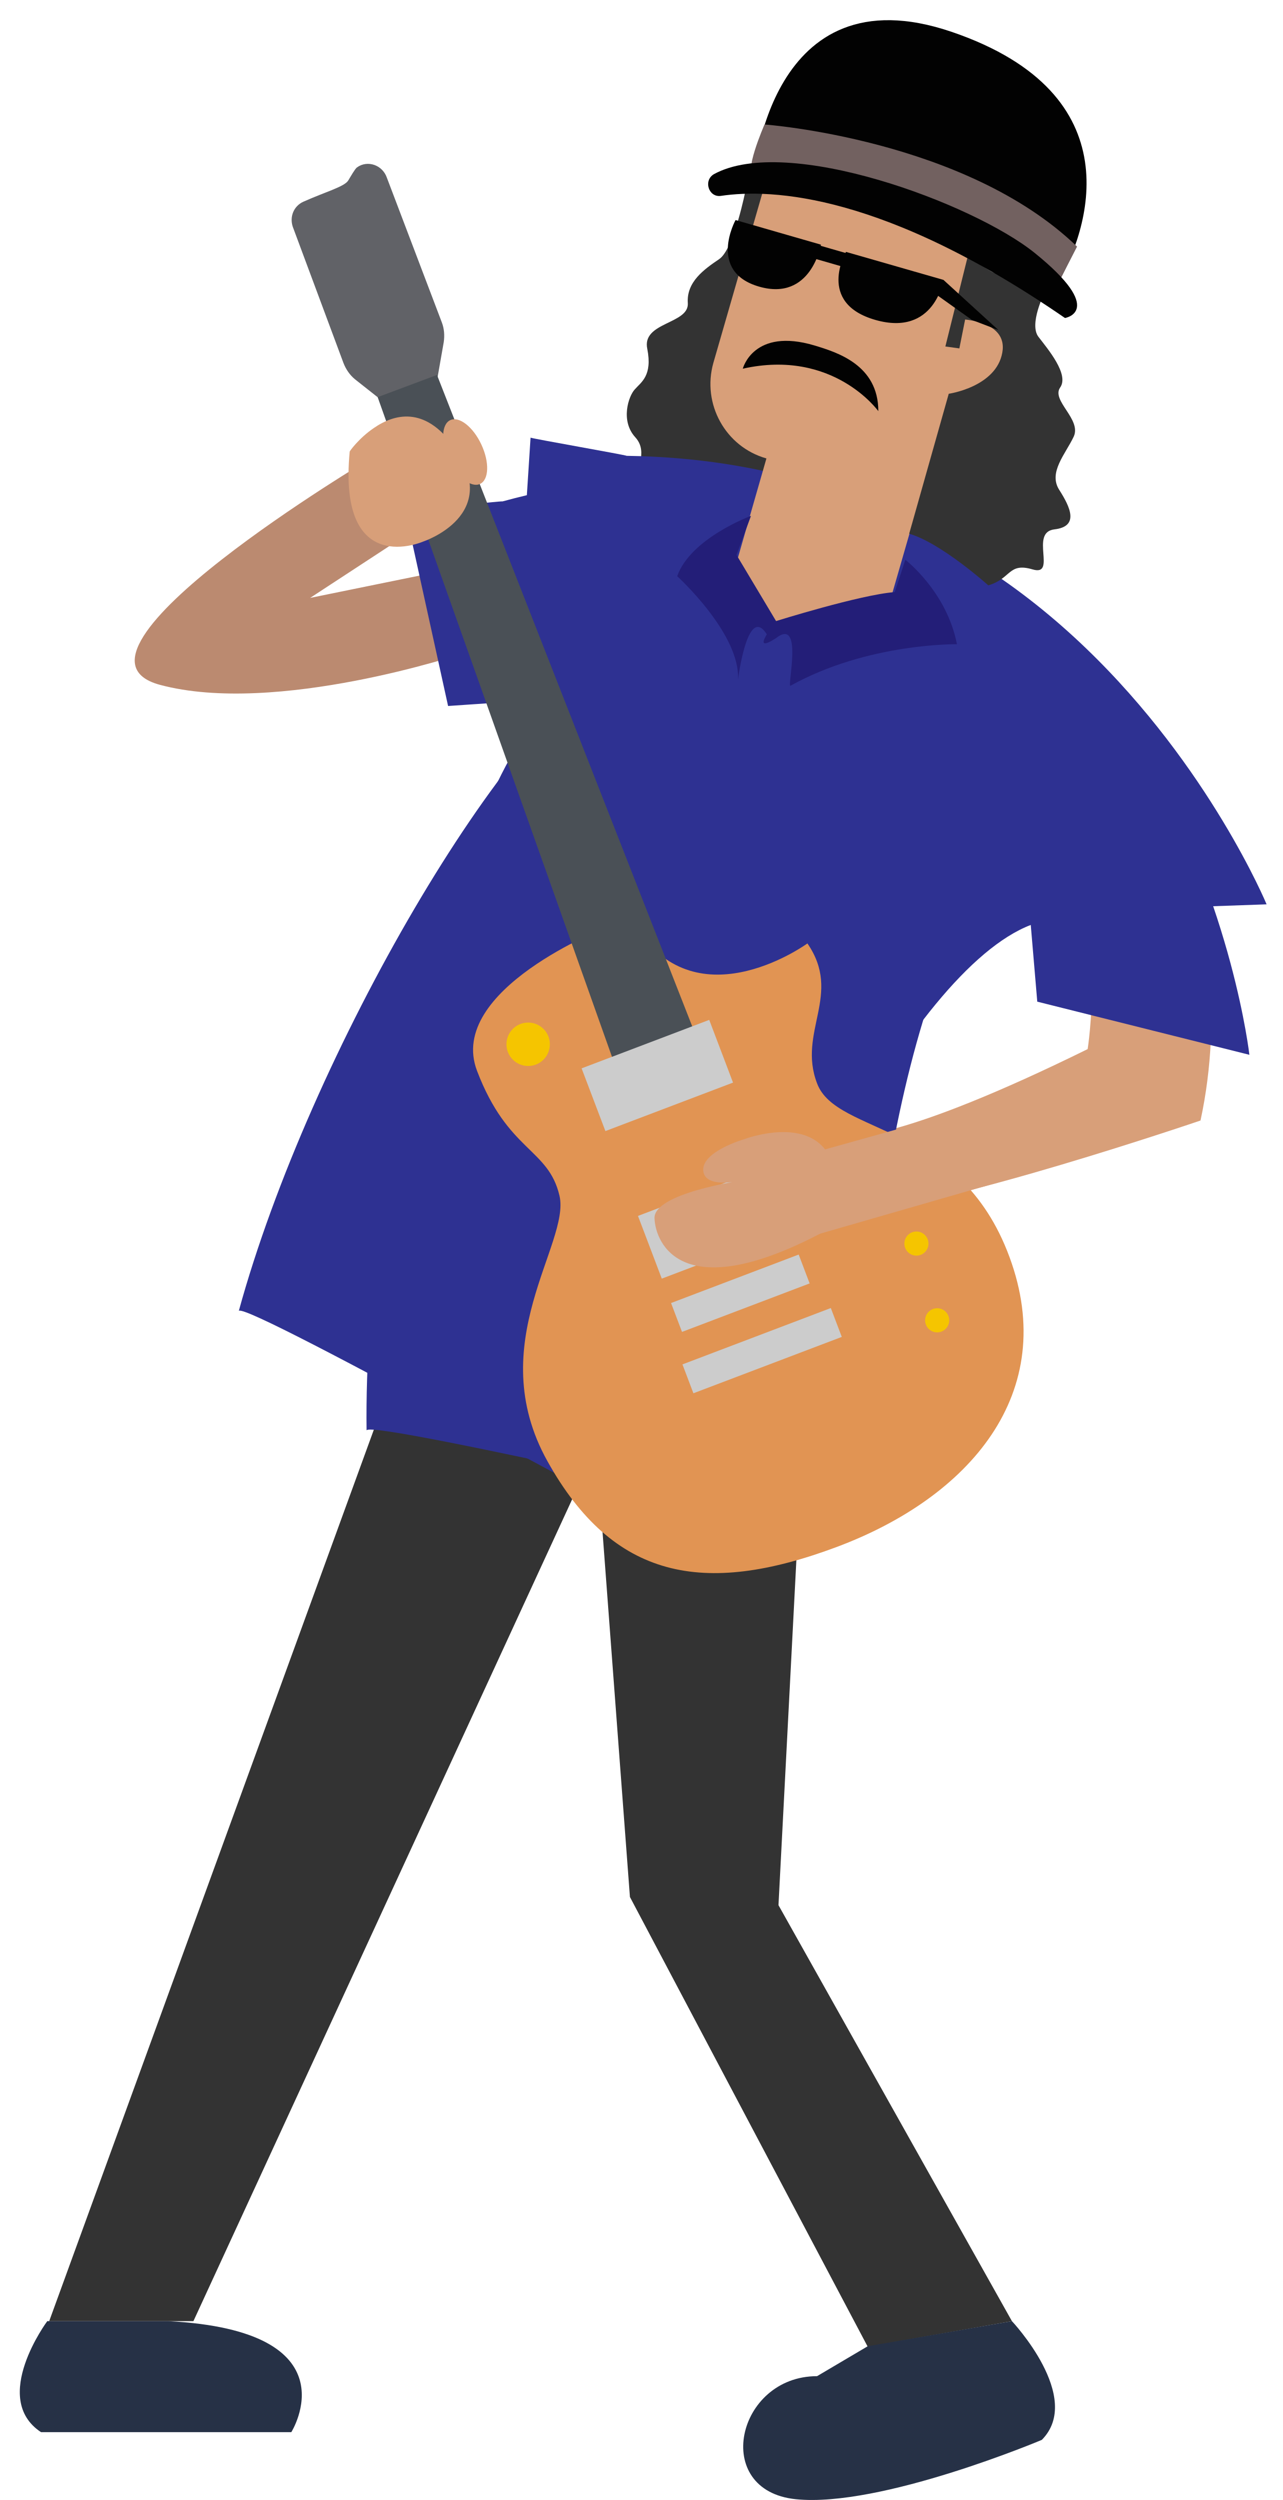 <?xml version="1.0" encoding="utf-8"?>
<!-- Generator: Adobe Illustrator 18.1.1, SVG Export Plug-In . SVG Version: 6.00 Build 0)  -->
<svg version="1.1" id="Layer_1" xmlns="http://www.w3.org/2000/svg" xmlns:xlink="http://www.w3.org/1999/xlink" x="0px" y="0px"
	 viewBox="0 0 266 518.1" enable-background="new 0 0 266 518.1" xml:space="preserve">
<polygon fill="#333333" points="167.6,275.3 161.4,394.8 209.8,481 179.9,486.3 130.6,393.1 123.6,299.9 40.1,481 10.2,481 
	89.3,263.9 "/>
<path fill="#333333" d="M154.6,39.3c0,0-2.4,12.3-5.5,14.4s-6.8,4.7-6.5,9.1c0.3,4.4-9.6,3.9-8.4,9.5c1.1,5.6-1.3,6.9-2.6,8.4
	c-1.3,1.4-3,6.5,0.1,9.9c3.1,3.4-0.9,7.1,2.2,8.4s31.8,7.8,31.8,7.8l2.5-63.3C168,43.4,163.3,31.3,154.6,39.3z"/>
<path fill="#BB8A70" d="M96,135.4c0,0-38.8,13-62.9,6.5C9,135.3,77,94.9,77,94.9l5.8,16.9l-18.5,12.1l31.4-6.4L96,135.4z"/>
<path fill="#D89F79" d="M177.1,235.3c0,0,9.6,1.2,48.4-17.9c0,0,3.9-24.5-4.4-43.3l13.2-26.2c0,0,24.2,39.7,14.6,84.3
	c0,0-53.7,18.3-70.9,18.7L177.1,235.3z"/>
<g>
	<defs>
		<path id="SVGID_1_" d="M114.8,144.8l-21.9,1.5L84,105.8c0.4,0.1,19.8-2,20.2-1.9c111.2-30.3,158.4,83.5,158.4,83.5l-45.3,1.6
			l-5.7-14.9c-21.2,16-35.2,87.2-31.7,142.5c0.1,1.8-102.6-22.5-103.9-20.2C75.3,241,95.5,161.9,114.8,144.8z"/>
	</defs>
	<use xlink:href="#SVGID_1_"  overflow="visible" fill="#2E3192"/>
	<clipPath id="SVGID_2_">
		<use xlink:href="#SVGID_1_"  overflow="visible"/>
	</clipPath>
	
		<rect x="24.9" y="55.4" transform="matrix(0.961 0.277 -0.277 0.961 58.581 -34.252)" clip-path="url(#SVGID_2_)" fill="#2E3192" width="251.4" height="269.8"/>
</g>
<path fill="#D89F79" d="M164.3,18.4l-16.4,56.8c-2.4,8.5,2.5,17.4,11,19.8l0,0l-6,20.9c0,0-1.6,25.4,31.5,9.1l12.5-43.3
	c0,0,8.5,0.7,11.1-8.5s-7.8-7.5-7.8-7.5l9.8-34.1L164.3,18.4z"/>
<path fill="#5B3A1B" d="M211.4,24.8c0,0-15.9-24.5-44.2-11l22.1,11.5L211.4,24.8z"/>
<g>
	<path fill="#616267" d="M90.4,80l1.6-9.1c0.2-1.4,0.1-2.8-0.4-4.1l-11.4-30c-0.9-2.6-4-3.7-6.2-2.1c-0.4,0.3-1.2,1.7-1.8,2.7
		c-0.8,1.3-4.6,2.3-9.3,4.4c-2,0.9-2.9,3.1-2.2,5.2l10.5,28.2c0.5,1.3,1.3,2.5,2.4,3.4l6.2,4.9L90.4,80z"/>
	<path fill="#E19453" d="M125.6,192.2c0,0-33.1,12.9-26.7,29.7s14.8,16,17.1,25.9c2.3,9.9-16.1,30.6-2.5,55s32.3,28.1,59.9,17.8
		s46.3-31.9,35.9-60.1c-10.4-28.2-35.9-25.2-39.9-36c-4.1-10.7,5.3-18.4-2-29c0,0-21.7,15.8-34.6-2S125.6,192.2,125.6,192.2z"/>
	<circle fill="#F5C500" cx="109.5" cy="216.4" r="4.5"/>
	<circle fill="#F5C500" cx="176.7" cy="250.4" r="2.5"/>
	<circle fill="#F5C500" cx="190" cy="257.7" r="2.5"/>
	<circle fill="#F5C500" cx="194.3" cy="273.6" r="2.5"/>
	
		<rect x="133.8" y="246.5" transform="matrix(0.935 -0.355 0.355 0.935 -80.34 68.99)" fill="#CCCCCC" width="28.3" height="13.9"/>
	
		<rect x="139.3" y="264.8" transform="matrix(0.935 -0.355 0.355 0.935 -85.122 71.883)" fill="#CCCCCC" width="28.3" height="6.4"/>
	
		<rect x="141.5" y="276.7" transform="matrix(0.935 -0.355 0.355 0.935 -89.041 74.255)" fill="#CCCCCC" width="32.9" height="6.4"/>
	<polygon fill="#4A5056" points="145.6,218 128.8,224.4 78.3,82.3 90.6,77.7 	"/>
	
		<rect x="122.1" y="215.9" transform="matrix(0.935 -0.355 0.355 0.935 -70.226 62.869)" fill="#CCCCCC" width="28.3" height="13.9"/>
</g>
<path fill="#D89F79" d="M77.5,88.7c4.2-2.9,10.5-4.6,16.5,3.7c10.4,14.3-6.2,19.8-6.2,19.8s-17.8,7.9-15.3-18.6
	C72.4,93.6,74.4,90.8,77.5,88.7"/>
<ellipse transform="matrix(-0.424 -0.905 0.905 -0.424 52.609 220.598)" fill="#D89F79" cx="96.4" cy="93.6" rx="7.3" ry="3.7"/>
<path fill="#D89F79" d="M170.5,255.4c-29.2,15.4-34.6,2.2-34.8-2.9c-0.3-5.2,17.7-7.8,17.7-7.8s-7.4,1.7-7.6-2.2s8.4-6.4,8.4-6.4
	s13.8-5.3,18,4C176.4,249.2,170.5,255.4,170.5,255.4z"/>
<polygon fill="#D89F79" points="192.5,232.2 166.7,239.4 168.8,256 210.1,244.1 "/>
<path fill="#020202" d="M156.3,36.6c0,0,3.1-42.9,41-30s28.6,41.1,21.6,52.8C218.9,59.4,204,37.7,156.3,36.6z"/>
<path fill="#726160" d="M158.5,25.8c0,0,41.7,3,64.8,25.3l-4.3,8.4c0,0-38.8-21.4-62.5-22.8C153.8,36.5,158.5,25.8,158.5,25.8z"/>
<path fill="#020202" d="M152.5,45.6l17.7,5.1c0,0-2,11.8-12.8,8.7S152.5,45.6,152.5,45.6z"/>
<path fill="#020202" d="M175.4,52.2l20.2,5.8c0,0-1.8,11.8-14.1,8.3S175.4,52.2,175.4,52.2z"/>
<rect x="161.8" y="51.2" transform="matrix(0.961 0.277 -0.277 0.961 21.257 -45.272)" fill="#020202" width="18.3" height="2.9"/>
<path fill="#020202" d="M168.9,71.6c4.6,1.4,13.2,4,13.2,13.6c0,0-9.3-13-28.1-8.8C154,76.4,156.2,67.8,168.9,71.6z"/>
<polygon fill="#333333" points="200.6,53.3 196,71.8 198.9,72.2 200.2,65.7 207.1,57.2 "/>
<path fill="#333333" d="M216.5,60.8c0,0-3.2,6.4-1.2,9c2,2.6,6.4,7.8,4.5,10.5s4.5,6.6,2.8,10.2s-5.3,7.4-3,11s4.2,7.6-1,8.2
	s0.6,9.8-4.5,8.3s-4.4,1.9-9.2,3.3c0,0-9.8-8.8-16.4-10.7l8.2-29c0,0,9.8-1.4,11.1-8.5c1.3-7.1-9.5-7-9.5-7l7.2-9.8L216.5,60.8z"/>
<polygon fill="#020202" points="195.6,58 207,68.4 201.5,66.3 193.5,60.6 "/>
<path fill="#020202" d="M149.4,40.6c10.7-1.6,34.1-0.4,71.4,25.3c0,0,8.7-1.4-6.3-13.5c-12.8-10.3-51.4-24.6-66.5-16.3
	C145.8,37.4,146.9,40.9,149.4,40.6z"/>
<path fill="#231E78" d="M160.9,128.7c0,0,17.6-5.5,24.6-6l2.2-6.7c0,0,8.6,6.6,10.7,17.5c0,0-18.5-0.3-34.5,8.6
	c-0.8,0.5,2.8-14.5-3.1-9.8C160.7,132.3,155.2,136.2,160.9,128.7z"/>
<path fill="#231E78" d="M161.5,129.6l-0.6-0.9l-8.2-13.7l3-8.1c0,0-12.5,4.6-15.3,12.5c0,0,13.2,12,12.6,21.5c0,0,2.1-17,6.4-8.7"/>
<path fill="#263146" d="M9.8,481c0,0-11.9,16-1.3,23h51.9c0,0,13.2-21-25.5-23H9.8z"/>
<path fill="#263146" d="M209.8,481c0,0,14.9,15.8,6.2,24.6c0,0-33.4,14.1-51,12.3c-17.6-1.8-12.3-25.5,4.4-25.5l10.5-6.2L209.8,481z
	"/>
</svg>
